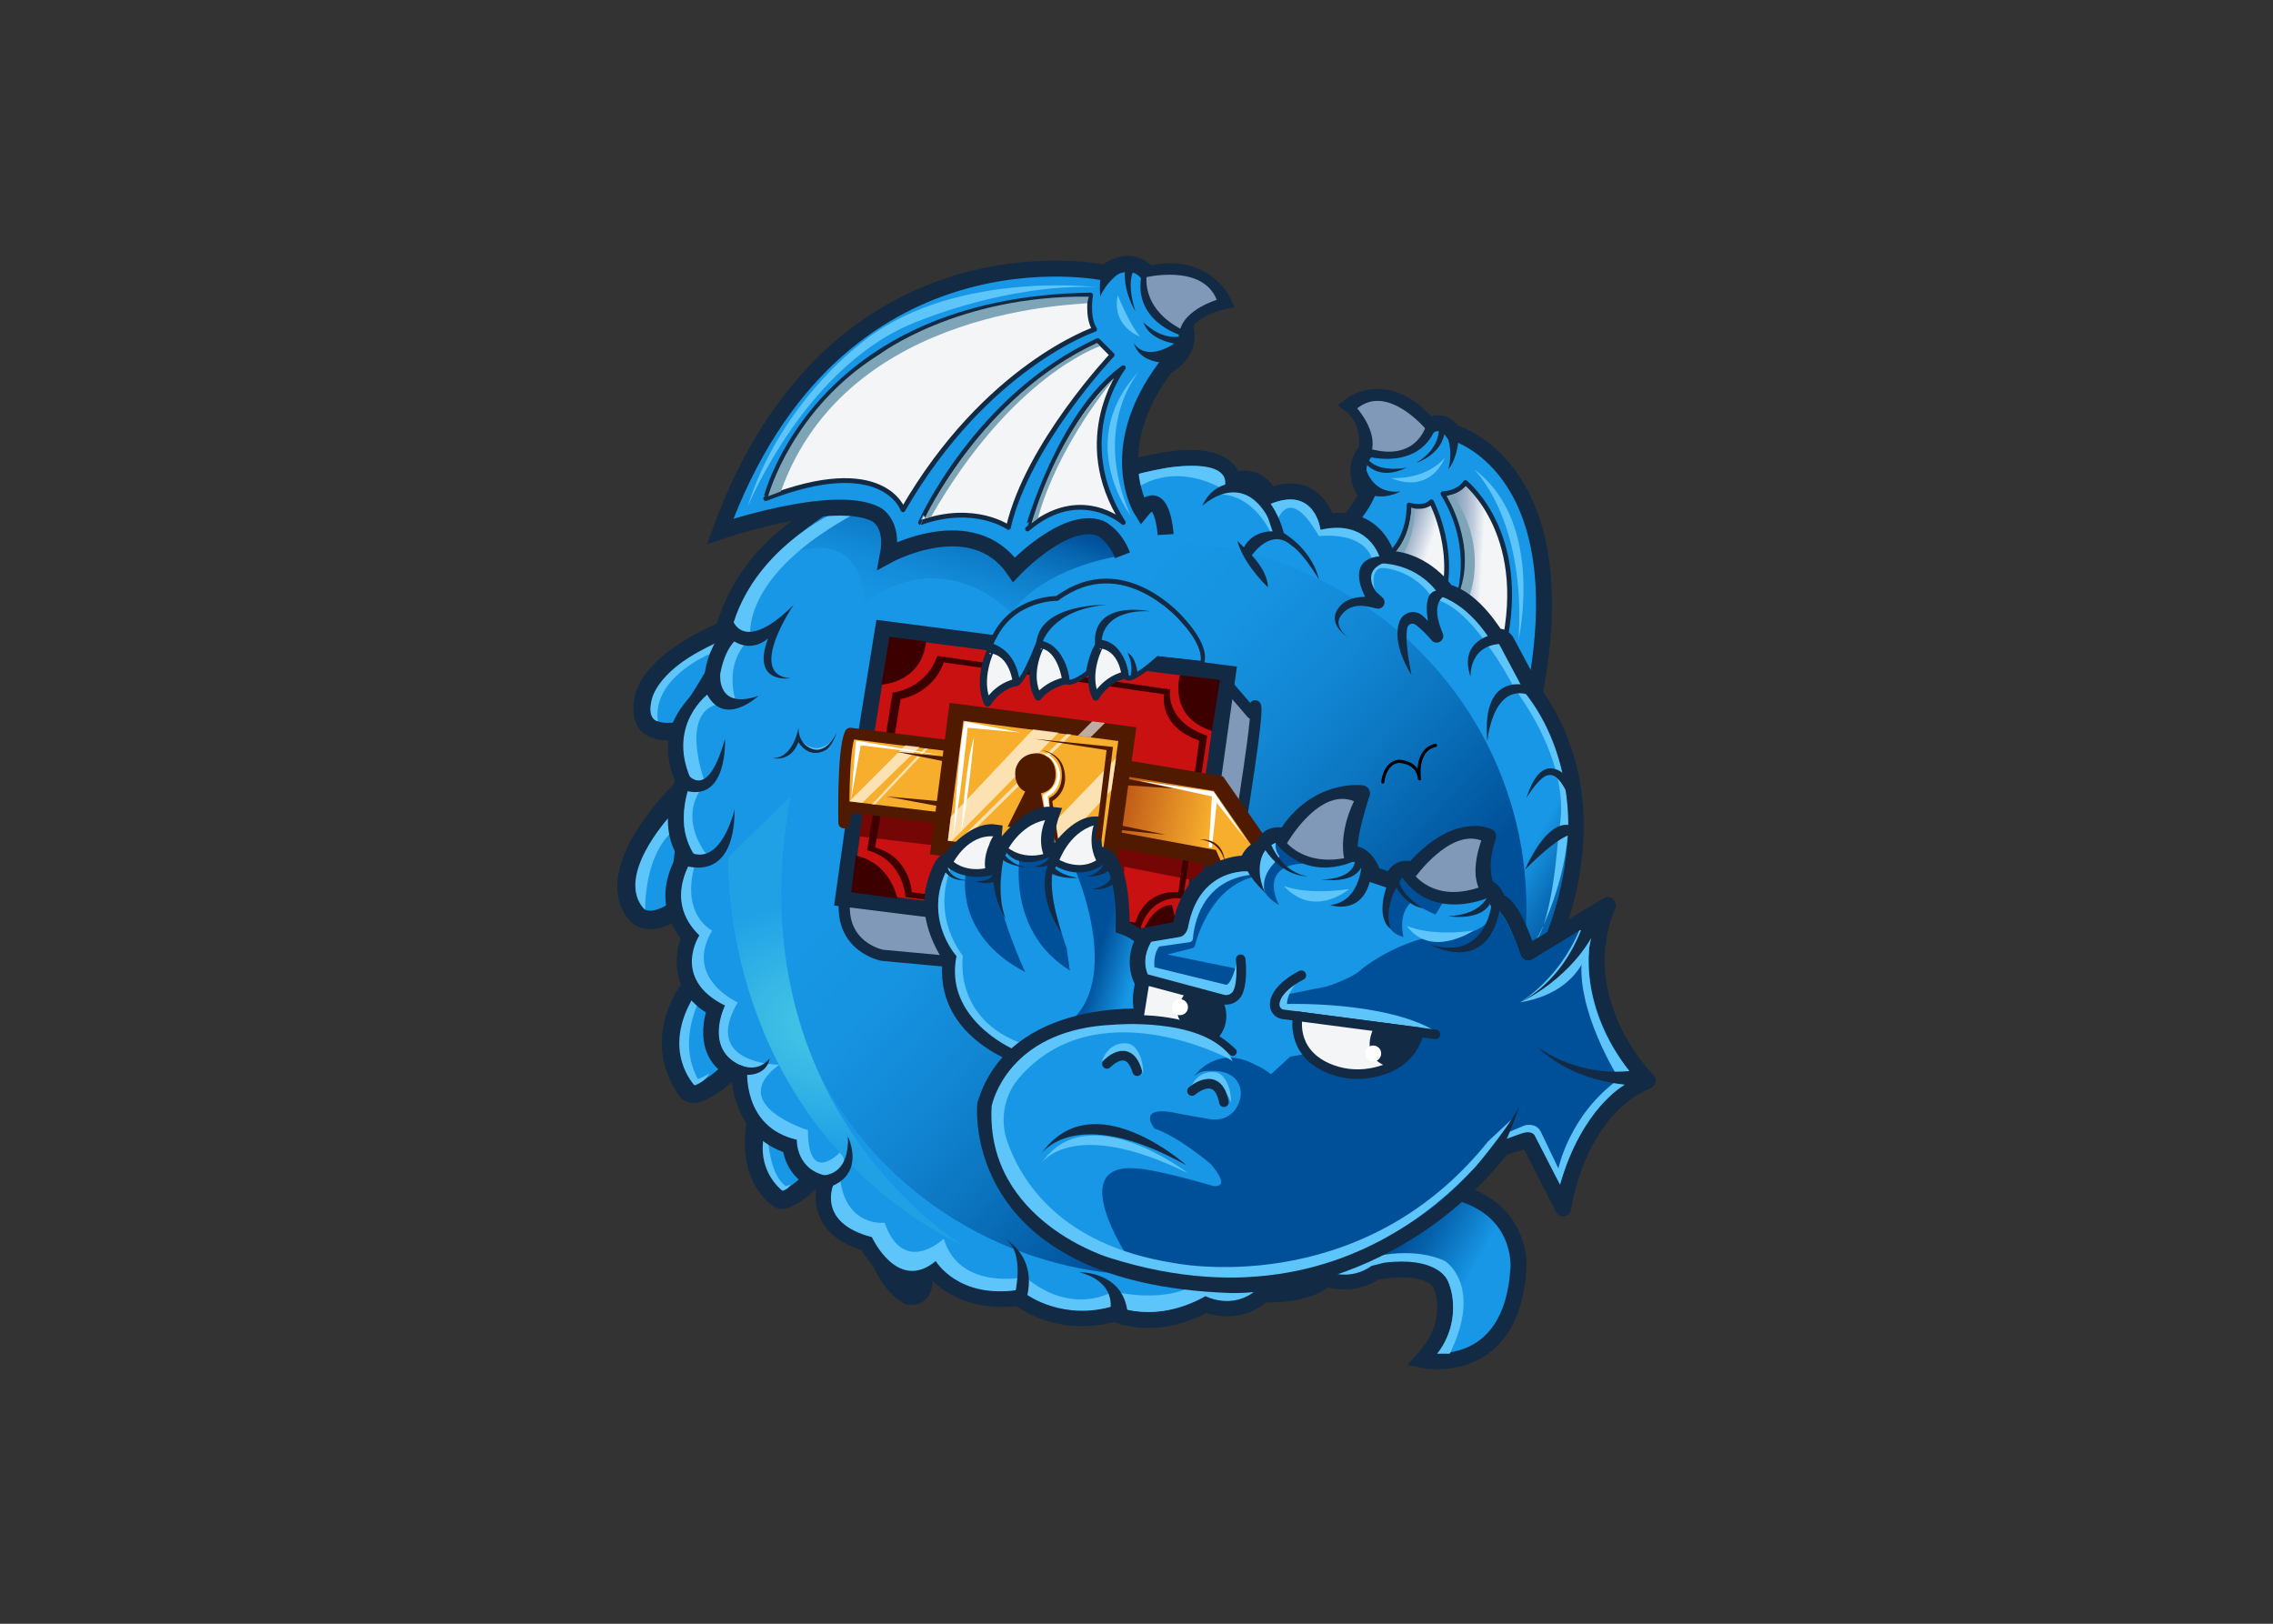 <svg clip-rule="evenodd" fill-rule="evenodd" stroke-miterlimit="10" viewBox="0 0 560 400" xmlns="http://www.w3.org/2000/svg" xmlns:xlink="http://www.w3.org/1999/xlink"><rect x="0" y="0" width="560" height="400" fill="#333333" stroke="none"/><linearGradient id="a"><stop offset="0" stop-color="#f3f5f7"/><stop offset=".33" stop-color="#f3f5f7"/><stop offset=".78" stop-color="#8099b9"/><stop offset="1" stop-color="#8099b9"/></linearGradient><linearGradient id="b" gradientTransform="matrix(-75.82 -25.25 25.25 -75.82 985.22 359.88)" gradientUnits="userSpaceOnUse" x1="0" x2="1" xlink:href="#a" y1="0" y2="0"/><linearGradient id="c" gradientTransform="matrix(-87.259 -4.446 4.446 -87.259 1052.86 374.178)" gradientUnits="userSpaceOnUse" x1="0" x2="1" y1="0" y2="0"><stop offset="0" stop-color="#f3f5f7"/><stop offset=".33" stop-color="#f3f5f7"/><stop offset=".37" stop-color="#e4e9ef"/><stop offset=".48" stop-color="#c0ccdc"/><stop offset=".59" stop-color="#a4b6cc"/><stop offset=".7" stop-color="#90a6c2"/><stop offset=".81" stop-color="#849cbb"/><stop offset=".91" stop-color="#8099b9"/><stop offset="1" stop-color="#8099b9"/></linearGradient><linearGradient id="d" gradientTransform="matrix(183.44 103.35 -103.35 183.44 919.35 939.45)" gradientUnits="userSpaceOnUse" x1="0" x2="1" y1="0" y2="0"><stop offset="0" stop-color="#1797e5"/><stop offset=".12" stop-color="#1797e5"/><stop offset=".14" stop-color="#1693e1"/><stop offset=".33" stop-color="#0a6fba"/><stop offset=".48" stop-color="#0358a2"/><stop offset=".57" stop-color="#005099"/><stop offset=".71" stop-color="#0663ad"/><stop offset=".99" stop-color="#1694e2"/><stop offset="1" stop-color="#1797e5"/></linearGradient><linearGradient id="e" gradientTransform="matrix(648.18 602.59 -602.59 648.18 345.88 504.31)" gradientUnits="userSpaceOnUse" x1="0" x2="1" y1="0" y2="0"><stop offset="0" stop-color="#1797e5"/><stop offset=".13" stop-color="#1797e5"/><stop offset=".26" stop-color="#1693e1"/><stop offset=".4" stop-color="#1287d4"/><stop offset=".54" stop-color="#0b73be"/><stop offset=".69" stop-color="#0257a0"/><stop offset=".72" stop-color="#005099"/><stop offset="1" stop-color="#005099"/></linearGradient><linearGradient id="f" gradientTransform="matrix(-102576 -156844 156844 -102576 321950 345444)" gradientUnits="userSpaceOnUse" x1="0" x2="1" xlink:href="#a" y1="0" y2="0"/><linearGradient id="g"><stop offset="0" stop-color="#f7ae2d"/><stop offset=".17" stop-color="#f7ae2d"/><stop offset=".86" stop-color="#b04211"/><stop offset="1" stop-color="#b04211"/></linearGradient><linearGradient id="h" gradientTransform="matrix(-192.14 -41.95 41.95 -192.14 731.91 690.99)" gradientUnits="userSpaceOnUse" x1="0" x2="1" xlink:href="#g" y1="0" y2="0"/><linearGradient id="i" gradientTransform="matrix(20619.2 1326.93 -1326.93 20619.2 38877 66021.2)" gradientUnits="userSpaceOnUse" x1="0" x2="1" xlink:href="#g" y1="0" y2="0"/><linearGradient id="j" gradientTransform="matrix(116.91 -367.19 367.19 116.91 316.85 566.95)" gradientUnits="userSpaceOnUse" x1="0" x2="1" y1="0" y2="0"><stop offset="0" stop-color="#1797e5"/><stop offset=".26" stop-color="#1797e5"/><stop offset=".4" stop-color="#1694e2"/><stop offset=".51" stop-color="#138bd8"/><stop offset=".61" stop-color="#0e7cc8"/><stop offset=".7" stop-color="#0767b1"/><stop offset=".77" stop-color="#005099"/><stop offset="1" stop-color="#005099"/></linearGradient><linearGradient id="k"><stop offset="0" stop-color="#1797e5"/><stop offset=".26" stop-color="#1797e5"/><stop offset=".77" stop-color="#005099"/><stop offset="1" stop-color="#005099"/></linearGradient><linearGradient id="l" gradientTransform="matrix(-88.74 -26.67 26.67 -88.74 639.03 844.9)" gradientUnits="userSpaceOnUse" x1="0" x2="1" xlink:href="#k" y1="0" y2="0"/><linearGradient id="m" gradientTransform="matrix(-15170.7 4014.75 -4014.75 -15170.7 95757.7 113273)" gradientUnits="userSpaceOnUse" x1="0" x2="1" xlink:href="#k" y1="0" y2="0"/><radialGradient id="n" cx="0" cy="0" gradientTransform="matrix(247299 20329.7 -28472 170636 588686 417967)" gradientUnits="userSpaceOnUse" r="1" xlink:href="#k"/><linearGradient id="o" gradientTransform="matrix(134340 8928.47 -8928.47 134340 71769.2 37723.5)" gradientUnits="userSpaceOnUse" x1="0" x2="1" xlink:href="#a" y1="0" y2="0"/><linearGradient id="p" gradientUnits="userSpaceOnUse" x1="81875.4" x2="133365.8" xlink:href="#a" y1="46766.2" y2="46766.2"/><linearGradient id="q" gradientUnits="userSpaceOnUse" x1="55624.1" x2="68497.3" xlink:href="#a" y1="43667.1" y2="43667.1"/><linearGradient id="r" gradientTransform="matrix(-4576.62 -5399.48 5399.48 -4576.62 60709.8 6036.03)" gradientUnits="userSpaceOnUse" x1="0" x2="1" xlink:href="#a" y1="0" y2="0"/><linearGradient id="s" gradientTransform="matrix(-6034.73 2397.94 -2397.94 -6034.73 78057.3 11186.5)" gradientUnits="userSpaceOnUse" x1="0" x2="1" xlink:href="#a" y1="0" y2="0"/><linearGradient id="t" gradientTransform="matrix(-6300.05 -3466.49 3466.49 -6300.05 82696.2 49736.7)" gradientUnits="userSpaceOnUse" x1="0" x2="1" xlink:href="#a" y1="0" y2="0"/><linearGradient id="u" gradientTransform="matrix(-6549.11 -1929.49 1929.49 -6549.11 71028.9 52769.1)" gradientUnits="userSpaceOnUse" x1="0" x2="1" xlink:href="#a" y1="0" y2="0"/><linearGradient id="v" gradientTransform="matrix(2485.75 -207.533 207.533 2485.75 24169 36550.2)" gradientUnits="userSpaceOnUse" x1="0" x2="1" xlink:href="#a" y1="0" y2="0"/><linearGradient id="w" gradientTransform="matrix(2529.26 106.511 -106.511 2529.26 21689 34268.4)" gradientUnits="userSpaceOnUse" x1="0" x2="1" xlink:href="#a" y1="0" y2="0"/><linearGradient id="x" gradientTransform="matrix(1413.25 2948.2 -2948.2 1413.25 17179.2 30371.7)" gradientUnits="userSpaceOnUse" x1="0" x2="1" xlink:href="#a" y1="0" y2="0"/><linearGradient id="y" gradientTransform="matrix(1481.79 3051.45 -3051.45 1481.79 19425.3 29441)" gradientUnits="userSpaceOnUse" x1="0" x2="1" xlink:href="#a" y1="0" y2="0"/><linearGradient id="z" gradientTransform="matrix(1359.6 2748.09 -2748.09 1359.6 22620.9 29434.7)" gradientUnits="userSpaceOnUse" x1="0" x2="1" xlink:href="#a" y1="0" y2="0"/><linearGradient id="A" gradientTransform="matrix(2603.71 94.184 -94.184 2603.71 19091.7 30727.2)" gradientUnits="userSpaceOnUse" x1="0" x2="1" xlink:href="#a" y1="0" y2="0"/><radialGradient id="B" cx="0" cy="0" gradientTransform="matrix(376.41 0 0 237.138 271.28 908.637)" gradientUnits="userSpaceOnUse" r="1"><stop offset="0" stop-color="#3fc0e5"/><stop offset=".17" stop-color="#3fc0e5"/><stop offset=".62" stop-color="#20a1e6"/><stop offset="1" stop-color="#20a1e6"/></radialGradient><linearGradient id="C" gradientTransform="matrix(-2822.67 -2019.82 2019.82 -2822.67 43496.4 55894.9)" gradientUnits="userSpaceOnUse" x1="0" x2="1" xlink:href="#k" y1="0" y2="0"/><linearGradient id="D" gradientTransform="matrix(-4597.65 -2456.25 2456.25 -4597.65 66714.5 56890.5)" gradientUnits="userSpaceOnUse" x1="0" x2="1" xlink:href="#k" y1="0" y2="0"/><linearGradient id="E" gradientTransform="matrix(-11309.2 -8002.89 8002.89 -11309.2 38751.9 99217.8)" gradientUnits="userSpaceOnUse" x1="0" x2="1" xlink:href="#k" y1="0" y2="0"/><linearGradient id="F" gradientTransform="matrix(-10590.7 -8681.15 8681.15 -10590.7 36408.4 108763)" gradientUnits="userSpaceOnUse" x1="0" x2="1" xlink:href="#k" y1="0" y2="0"/><linearGradient id="G" gradientTransform="matrix(4106.42 3629.86 -3629.86 4106.42 32562.8 28971.6)" gradientUnits="userSpaceOnUse" x1="0" x2="1" xlink:href="#k" y1="0" y2="0"/><g transform="matrix(.208 0 0 .208 152.074 63.036)"><path d="m857.56 324.37s20.8-20.8 30.26-41.6c0 0-22.7-26.48 0-52.95 0 0 5.67-34-18.92-52.95 0 0 43.5-34 92.67 24.58 0 0 15.12-11.34 28.36 7.57 0 0 145.61 37.82 98.34 300.68z" fill="#1797e5" fill-rule="nonzero" stroke="#122a44" stroke-width="18.91"/><path d="m937.93 295.06s17 5.67 26.47-3.78c0 0 33.41 63.66 9.14 126.38l-75.32-50.74s39.71-18.92 39.71-71.86z" style="fill-rule:nonzero;stroke:#122a44;stroke-width:5.67;stroke-linejoin:round;stroke-miterlimit:4;fill:url(#b)"/><path d="m978.09 281.63s17 .08 26.54-13.11c0 0 81 64.07 41.52 208.54l-55.51-55.43s32.47-66.03-12.55-140z" style="fill-rule:nonzero;stroke:#122a44;stroke-width:5.67;stroke-linejoin:round;stroke-miterlimit:4;fill:url(#c)"/><path d="m131 441.39s-116.85 43.72-99.83 106.13c0 0 3.6 20.54 40.57 15 0 0 81.46-115.69 59.26-121.13z" fill="#1797e5" fill-rule="nonzero" stroke="#122a44" stroke-width="20.8"/><path d="m87.38 865.24s-49.2 58.53-5.87 122.36c2.726 4.051 7.854 5.804 12.49 4.27 14.29-4.78 45.36-21 73.33-75.6zm77.47 157.64c-4 20.38-8.57 66.6 25.57 93.25 2.173 1.71 5.078 2.18 7.68 1.25 9.4-3.35 32.53-15.15 52.56-53.75.606-1.16.922-2.45.922-3.76 0-3.05-1.73-5.86-4.462-7.24l-70.72-35.36c-1.125-.56-2.366-.86-3.624-.86-3.828 0-7.158 2.72-7.926 6.47z" fill="#1797e5" fill-rule="nonzero" stroke="#122a44" stroke-width="21.87"/><path d="m940.76 297.9s-1.41 47.51-30 60.63l15.45 1.62s18.36-22.54 18.36-60.36zm41.61-13.24s35.93 56.73 15.13 113.46l11.34 5.68s24.59-56.73-18.91-121z" fill="#7da4b7" fill-rule="nonzero"/><path d="m73.25 634.89s-94.09 92.12-51 144.39c0 0 12.25 18.07 45.56-3.16-.04 0 29.24-145.62 5.44-141.23z" fill="#1797e5" fill-rule="nonzero" stroke="#122a44" stroke-width="21.87"/><path d="m296.51 1179.3s13.32 47.7 46.28 62.7c0 0 53.49 11.42 20.43-84.2z" fill="#122a44" fill-rule="nonzero"/><path d="m108.7 471.87s-68.08 28.37-60.52 79.43c0 0-13.23-1.89-7.56-24.58 0 0 3.78-32.15 64.3-62.41l15.13-7.56-9.46 15.12zm-47.28 192.89s-66.18 71.86-28.36 109.68c0 0-1.89-71.86 39.71-98.33zm35.93 217.47s-26.47 47.28-1.89 92.67c0 0 11.35-3.79 13.24-7.57 0 0-1.89 9.46-17 15.13 0 0-39.71-39.71-1.89-104zm81.32 164.53s1.89 41.6 20.8 54.84c0 0 1.89 0 5.67-1.89 0 0-1.89 5.67-9.45 7.56 0 0-28.37-20.8-22.7-60.51z" fill="#5dc5f9" fill-rule="nonzero"/><path d="m1097.72 833.07s92.66-172.09-13.23-317.7l-30.26-56.73s-3.78-9.46-13.24-7.57c0 0-26.47-45.38-58.62-52.95 0 0-24.59-37.82-70-39.71 0 0-11.35-53-71.86-43.49 0 0-13.24-52.95-68.08-30.26 0 0-9.45-28.37-43.49-18.91 0 0-1.89-51.06-132.38-11.35 0 0-391.45-54.84-469 181.54 0 0-3.53 8.84 6.47 11.14.284.057.491.308.491.598 0 .148-.054.291-.151.402-13.052 15.094-20.766 34.08-21.94 54s-66.19 45.39-34 119.14c0 0-22.69 53 3.78 88.88 0 0-37.82 49.17 3.79 96.44 0 0-26.48 54.84 30.25 85.1 0 0-22.69 56.73 28.37 75.64 0 0-1.89 68.08 60.51 87 0 0 1.89 37.82 41.61 43.5 0 0-18.91 53 49.16 71.86 0 0 32.15 64.29 79.43 32.14 0 0 30.25 41.61 100.22 32.15 0 0 43.5 37.82 113.47 18.91 0 0 47.27 22.7 107.79-11.34 0 0 35.93 17 68.08-11.35 0 0 54.84 1.89 73.75-18.91 0 0 32.15 11.35 58.62-7.57 0 0 60.51-13.23 77.53 13.24 0 0 22.7 43.5-20.8 90.77 0 0 105.9 22.7 113.47-109.68 0 0 5.67-71.86-79.43-90.77z" fill="url(#d)" fill-rule="nonzero" stroke="#122a44" stroke-width="18.91"/><ellipse cx="634.41" cy="772.55" fill="url(#e)" rx="442.51" ry="434.94"/><path d="m721.56 506.86 30.1 35s22.69-79.42-30.26 232.6l-30.26 88.88-377.26-35s-51.06-9.46-44.47-66.9z" style="fill-rule:nonzero;stroke:#122a44;stroke-width:13.24;stroke-linejoin:round;stroke-miterlimit:4;fill:url(#f)"/><path d="m295.91 558.86 18.91-117.24 408.47 52.95-17.02 121.03-30.25 196.67-408.47-51.06z" fill="#c91111" fill-rule="nonzero" stroke="#122a44" stroke-width="18.91"/><path d="m292.13 651.53-5.67 35.93 124.81 15.12 189.1 41.61v-20.8l92.08 18.09 4.37-38.9z" fill="#750606" fill-rule="nonzero"/><path d="m655 513.44-275.88-39.67c-13.89 39.67-52.95 43.49-52.95 43.49l-30.17 186.64c43.64 11.9 45.35 55.42 45.35 55.42l278 37.82c13.89-43.65 51-35.93 51-35.93l28.37-192.89c-51.59-17.86-43.72-54.88-43.72-54.88zm9.64 240.2s-37.82-5.67-51.06 35.93l-264.72-35.93s-1.86-41.64-43.49-52.95l24.63-141.83 5.68-34s37.82-5.67 51.05-43.49l261 37.82s-7.64 37.81 41.52 54.81z" fill="#3d0000" fill-rule="nonzero"/><path d="m587.14 604.25 124.81 20.8 64.29 92.66-56.73 32.15-17.02-37.82-122.92-22.69z" fill="url(#h)" fill-rule="nonzero" stroke="#4f1a00" stroke-width="18.91"/><path d="m276.06 565.48 136.15 17-13.21 85.12-126.7-15.13-3.79 18.91s-1.91-86.99 7.55-105.9z" style="fill-rule:nonzero;stroke:#4f1a00;stroke-width:13.24;stroke-linejoin:round;stroke-miterlimit:4;fill:url(#i)"/><path d="m401.81 539.95-20.8 160.74 200.45 28.37 22.7-162.63z" fill="#f7ae2d" fill-rule="nonzero" stroke="#4f1a00" stroke-width="18.91"/><path d="m590.92 594.79-5.67 37.83-66.19 71.86-7.57-27.43zm-98.34-34.04-97.62 103.54-3.39 28.37 4.57.47 126.7-128.59zm39.72 5.68-130.49 128.59 15.13-9.45 121.03-119.14z" fill="#fff" fill-opacity=".63" fill-rule="nonzero"/><path d="m483.13 634.51-20.8 41.6 48 4.66-8.33-44.37s15.13-1.89 17-18.91c0 0 3.78-24.59-20.8-28.37 0 0-20.8-1.89-26.48 18.91.06-.03-3.72 18.91 11.41 26.48z" fill="#4f1a00" fill-rule="nonzero"/><path d="m502 585.34s24.58 3.78 24.58 28.36c0 0 1.89 20.81-15.13 28.37l3.83 52.93h7.56l-7.56-49.17s21.13-11.38 13.66-38.66c-1.497-5.625-4.702-10.65-9.17-14.38-5.063-4.174-11.244-6.765-17.77-7.45z" fill="#4f1a00" fill-rule="nonzero"/><path d="m498.26 587.23s22.74 3.77 22.74 28.37c0 0 0 15.12-17 22.69l7.56 58.62h7.57l-9.46-56.73s12.33-4.83 14.55-20.87c.193-1.333.29-2.679.29-4.026 0-14.175-10.723-26.245-24.8-27.914z" fill="#fff" fill-rule="nonzero"/><path d="m657.11 768.77s-22.49-2.57-36.78 36.54l44.34-4.39zm9.45-272.31s-15.13 49.17 37.82 66.19l9.46-60.52zm-344.17-45.39-9.46 56.74s47.28-1.9 52.95-51.06zm-39.71 259.08-5.68 43.49 54.84 7.57s-7.56-41.61-49.16-51.06z" fill="#3d0000" fill-rule="nonzero"/><path d="m615.5 275.2s39.71-32.14 100.23 0l-3.73 7.57s37.82-5.67 64.29 49.17c0 0 11.35-75.65 54.84 0 0 0 56.74-7.57 64.3 32.14 0 0-9.46 18.92 1.89 32.15 0 0-7.56-28.36 11.35-26.47 0 0 32.14 1.89 54.84 32.15l7.56 5.67s24.59 3.78 56.73 49.17c10.22 13.348 19.44 27.429 27.59 42.13 4.6 8.412 9.63 16.583 15.07 24.48 18.48 26.84 59.11 95.31 44.33 160.31 0 0-5.67 102.12-28.36 130.49 0 0 34-58.63 39.71-130.49 0 0 7.56-92.66-51.06-166.41l-32.15-60.51-11.34-5.68s-24.59-39.71-60.59-49.16v-3.79s-20.8-32.14-66.19-34l-1.89-7.56s-13.23-45.39-70-32.15c0 0-5.67-52.95-60.51-30.25 0 0-34-18.92-54.84-15.13 0 0 22.69-39.72-64.3-28.37 0 0-34.87 6-44.85 10.55z" fill="#5dc5f9" fill-rule="nonzero"/><path d="m174.89 368.4s136.11-159.4 298.78-98.87c123.42 45.92 115.36 87 115.36 87s-83.74 13.12-122.61 66.19c0 0-75.81-82.79-173-12.74 0 .02-1.88-110.74-118.53-41.58z" fill="url(#j)" fill-rule="nonzero"/><path d="m734.64 1220.73s-12.45 16-46.88-4.31c0 0-30.65 25.12-100.62 10 0 0-47.28 30.25-104-17 0 0-77.54 17-96.45-45.39 0 0-47.27 45.39-70-18.91 0 0-47.28 5.68-53-54.84 0 0 11.34-18.91 0-28.36 0 0-37.83 39.71-37.83-26.48 0 0-98.33-30.26-34-77.53 0 0-92.67 0-49.17-73.75 0 0-64.3-28.37-30.26-85.1 0 0-39.71-18.91-18.91-83.21l13.24-5.67s-35.93-41.6-5.68-81.32l1.9-7.56s-30.26-83.21 18.91-90.77l18.91-1.89s-17-45.39 17-75.65c0 0-15.13-73.75 126.7-149.39h-26.41s-98.33 43.5-122.92 139.94l7.57 9.45s-16 9.62-21.52 46.54c-.94 6.27-4 12.25-9.24 15.85-16.52 11.34-50.51 48.62-24.08 105.89 0 0-22.7 49.17 3.78 88.88 0 0-39.71 51.06 5.67 94.55 0 0-34 51.06 30.26 83.21 0 0-28.37 56.73 26.47 73.75 0 0-7.56 70 58.63 85.1 0 0-1.89 37.82 39.71 43.49l3.78 9.46s-20.8 45.38 45.39 62.4c0 0 30.25 66.19 75.64 28.37 0 0 26.47 45.38 98.33 34l9.46 5.67s43.49 32.15 104 13.24c0 0 47.27 22.69 107.79-11.35 0 0 32.15 17 60.51-7.56z" fill="#5dc5f9" fill-rule="nonzero"/><path d="m486.91 952.2s-105.9-28.36-92.66-121c0 0-32.15-43.5-18.91-87 0 0 7.56-30.26 17-28.37 0 0 28.36-37.82 54.84-34 0 0-1.89 18.91 5.67 22.7 0 0 32.15-47.28 62.41-43.5 0 0-13.24 35.93 0 52.95 0 0 24.58-41.6 51.06-41.6 0 0-3.79 24.58 1.89 35.93 0 0 30.25-9.46 30.25 87 0 0 22.7 7.56 34 28.36l-3.78 105.9z" fill="#1797e5" fill-rule="nonzero" stroke="#122a44" stroke-width="17.02"/><path d="m542.07 726.35s64 144.54-19.23 189.92l88.88-13.27 3.78-88.88s-11.5-10.09-25.61-12.61c0 0 4.81-59.25-14.1-81.95z" fill="url(#l)" fill-rule="nonzero"/><path d="m396.14 723.39s-26.48 51.05 13.24 105.9c0 0-13.24 81.31 83.2 107.79l-24.58 1.92s-81.32-36-66.19-109.71c0 0-43.49-47.28-7.56-109.69zm457.86 472.49 45.16-11.08s45.39-11.34 81.32 5.68c0 0 45.38 28.36 5.67 109.68h-15.15s20.8-22.69 18.91-58.62c0 0 0-17-7.56-30.26 0 0-13.24-26.48-73.75-18.91l-15.13 3.78c-14.183 10.34-32.538 13.16-49.17 7.56z" fill="#5dc5f9" fill-rule="nonzero"/><path d="m746 719.6s-66.19-3.78-79.43 77.54l-39.71 7.56s-20.8 26.48-3.78 56.73c0 0-7.57 24.59 1.89 39.72 0 0-155.07-11.35-189.11 104 0 0-20.8 202.35 289.33 213.69 0 0 185.33 9.46 323.38-162.63l30.25-9.45 41.61 81.31s15.12-115.35 100.22-151.28c0 0-94.55-92.66-47.27-208l-94.56 56.73s-18.92-60.52-35.94-60.52c0 0-1.89-13.24-13.24-17 0 0-11.34-22.69 1.9-60.51 0 0-37.83-18.91-88.88 39.71 0 0-18.91-7.57-24.59 13.24l-22.69-7.57s-7.56-26.47-26.48-24.58c0 0-7.56-7.57 13.24-71.86 0 0-54.84-7.57-90.77 51.06 0 0-20.8-7.57-26.47 13.23 0-.03-13.24 1.86-18.9 18.88z" style="fill:#1797e5;fill-rule:nonzero;stroke:#122a44;stroke-width:18.91;stroke-linejoin:round;stroke-miterlimit:4"/><path d="m734.64 844.41-83.21-17 28.68-7.15c2.04-.236 3.736-1.705 4.26-3.69 3.75-14.43 21.78-71.91 73-81.82l-5.67-5.67s-56.73-1.89-75.64 77.53l-43.5 9.46v32.13l90.77 22.69z" fill="url(#m)" fill-rule="nonzero"/><path d="m604.16 1184.8s-73.76-111.57 11.34-104c0 0 18.91 0 90.77 20.8 0 0 22.7 3.78-3.78-26.48 0 0-37.82-32.15-66.19-41.6 0 0-24.58-30.26 32.15-17l32.15 5.67s30.26 7.57 37.82-26.47c0 0 5.67-34-41.6-30.26 0 0-5.68 0-13.24 5.67 0 0 26.48-37.82 71.86-13.23 6.776 2.929 13.135 6.742 18.91 11.34l22.65-20.82 20.81-3.78-17-54.84s-20.81 5.67-7.57-15.13l47.28-9.45s30.26-9.46 41.6-20.81c0 0 53-43.49 117.25-41.6 0 0 37.82-1.89 39.71-34 0 0 15.13 13.24 30.26 56.73 0 0 1.89 9.46 11.34 9.46l59.32-36.13 11.67 18.07s-21.77 61.51 38.74 152.28c0 0-54.84 60.52-75.64 122.92l-27.31-61.43-50.22 17.94s-115.39 211.8-433.08 136.15z" fill="url(#n)" fill-rule="nonzero"/><path d="m649.54 330.05s-3.78-58.63-28.36-28.37c0 0-45.39-71.86 28.36-170.2 0 0 34-17 22.69-49.16 0 0 5.68-18.91 45.39-28.37 0 0-22.69-49.17-88.88-32.15 0 0-17-26.47-51.06-1.89 0 0-319.59-68.08-455.74 306.35 0 0 132.37-45.38 183.43-20.8 0 0 22.69 9.46 15.13 49.17 0 0 100.22-54.84 149.39 17 0 0 60.51-64.3 102.12-49.17 0 0 17 7.57 26.47 32.15" fill="#1797e5" fill-rule="nonzero" stroke="#122a44" stroke-width="18.91"/><path d="m670.34 432.16s-70-85.09-149.39-26.47c0 0-52-.95-74.7 46.33 0 0-3.78 5.67-3.78 9.45 0 0 30.26 7.57 30.26 45.39 0 0 7.56 0 26.47-49.17 0 0 30.26 5.68 34 47.28 0 0 7.57 1.89 24.59-11.35 0 0 5.67-32.15 15.12-35.93 0 0 24.59 0 30.26 41.61 0 0 3.78 7.56 37.82-22.7l51.06 5.68s9.5-15.13-21.71-50.12z" fill="#1797e5" fill-rule="nonzero" stroke="#122a44" stroke-width="5.67"/><path d="m734.64 833.07s-5.64 28.36-13.24 30.25l-85.1-20.8s-1.89-15.13 5.68-24.58l35.91-5.13c2.158-.294 3.832-2.069 4-4.24 1.13-14.78 9.4-69.2 69.79-75.73l-4-3.78s-58.39-5.67-71.62 66.19c0 0-1.89 9.45-9.46 11.34l-34 5.68s-13.24 18.91-3.78 39.71l92.66 24.58s16.94 3.78 13.16-43.49zm75.64 20.8s-17 17-17 32.15c0 0 115.36-3.79 175.87 32.14l-185.34-24.58s-13.24-13.24 26.47-39.71zm-132.37 134.26s6.6-23.13 29.09-21.51c3.762.268 7.285 1.956 9.85 4.72 4.42 4.75 10.24 14.34 10.24 31.92-.01 0-11.36-39.71-49.18-15.13zm-104.01-34.03s6.61-23.1 29.1-21.52c3.762.266 7.286 1.954 9.85 4.72 4.42 4.75 10.24 14.34 10.24 31.92-.02 0-11.37-39.71-49.19-15.12z" fill="#5dc5f9" fill-rule="nonzero"/><path d="m680.74 989.08s30.26-26.48 37.83 13.24m-138.57-45.32s25.23-27 35.81 8.62m194.47-113.62s-32.42 15.51-31.54 35.57c.259 5.46 4.439 9.991 9.86 10.69l180.53 23.74" fill="none" stroke="#122a44" stroke-linecap="round" stroke-width="11.35"/><path d="m806.18 900.55s-9.54 40.94 34.58 60.86c15.987 7.142 33.736 9.394 51 6.47 21.17-3.52 49.52-14.67 57.86-48.49z" style="fill:#f3f5f7;fill-rule:nonzero;stroke:#122a44;stroke-width:11.35;stroke-linejoin:round;stroke-miterlimit:4"/><path d="m738.42 833.07s3 24.66-3.23 39.07c-3.112 6.867-10.852 10.47-18.11 8.43l-95.42-25.57" style="fill:none;stroke:#122a44;stroke-width:11.35;stroke-linecap:round;stroke-linejoin:round;stroke-miterlimit:4"/><path d="m710.06 880.34s15.12 22.7-3.79 43.5c0 0-37.82-18.91-88.88-18.91l7.61-47.28z" style="fill:#f3f5f7;fill-rule:nonzero;stroke:#122a44;stroke-width:11.35;stroke-linecap:round;stroke-linejoin:round;stroke-miterlimit:4"/><path d="m729 942.75s-20.3-20.75-46.1-27.42" style="fill:none;stroke:#122a44;stroke-width:9.46;stroke-linecap:round;stroke-linejoin:round;stroke-miterlimit:4"/><path d="m1081.46 509.7s-58.46-21.7-50.87 65.24c0 0 6.62-80.37 60.41-50.2z" fill="#122a44" fill-rule="nonzero"/><path d="m560.66 46.39s-4.73 25.53 4.73 40.61c0 0-128.59 43.5-226.93 213.69 0 0-22.69-68.07-162.63-13.23 0 .04 56.73-236.35 384.83-241.07z" style="fill-rule:nonzero;stroke:#122a44;stroke-width:5.67;stroke-linejoin:round;stroke-miterlimit:4;fill:url(#o)"/><path d="m569.17 100.28 17 17s-100.17 105.92-122.9 204.26c0 0-39.71-28.37-104-5.68-.01 0 66.18-149.39 209.9-215.58z" style="fill-rule:nonzero;stroke:#122a44;stroke-width:5.67;stroke-linejoin:round;stroke-miterlimit:4;fill:url(#p)"/><path d="m599.43 132.43s-64.3 83.21 0 183.43c0 0-51.06-45.38-113.46 7.57.03 0 37.82-136.16 113.46-191z" style="fill-rule:nonzero;stroke:#122a44;stroke-width:5.67;stroke-linejoin:round;stroke-miterlimit:4;fill:url(#q)"/><path d="m897 912.48s-21.43 36.62 17.79 48.57c0 0 29.06-18.43 32.25-42zm-222.62-41.65s-21.06 26.53-4 37.88l35.93 9.45s15.65-25.7-5.41-40.27z" fill="#122a44" fill-rule="nonzero"/><circle cx="895.38" cy="944.64" fill="#fff" r="9.46"/><circle cx="666.56" cy="889.8" fill="#fff" r="9.46"/><path d="m906.73 623.16s1.89-22.69 18.91-24.58c0 0 22.69 0 24.58 20.8 0 0-5.67-34 18.91-39.71" style="fill:none;stroke:#000;stroke-width:3.78;stroke-linecap:round;stroke-linejoin:round;stroke-miterlimit:4"/><g fill-rule="nonzero"><path d="m1135.24 677.53s-26.17-24.11-60.21 49.64c0 0 44.48-46.31 60.06-42.07zm-4.54-54.09s-33-47.56-53.78 18.63c0 0 10.23-17.9 21.23-25.32 4.26-2.877 9.95-2.595 13.91.69 6.34 5.34 15.89 18.26 23.07 49.37zm-91.7-175.55s-43.41 7-28.29 50.46c0 0-2.84-41.74 44-38.84zm-51.66-48.28s-28.83 2.41-9.55 47.46c1.476 3.458.267 7.514-2.86 9.6-3.215 2.147-7.562 1.613-10.16-1.25-4.12-4.54-12-13.68-19.44-18.78-1.03-.715-2.254-1.099-3.509-1.099-2.82 0-5.296 1.94-5.971 4.679-1.7 7.24-1.77 22.82 4.91 56.24 0 0-24.8-37.21-14-63.9 3.89-9.64 15.62-13.81 24.44-8.3 3.266 2.137 6.149 4.808 8.53 7.9s-12.8-49.98 27.61-32.55zm-63.34-39.89s-45 3.28-26.77 35.78c.643 1.122 1.46 2.134 2.42 3l7.44 6.8c2.048 2.501 2.305 6.04.64 8.81-1.644 2.751-4.851 4.191-8 3.59-9.5-1.84-30.81-10.11-43.53 9.94-1.939 2.981-2.438 6.681-1.36 10.07 1.802 5.503 5.439 10.224 10.3 13.37s-30.25-15.13-7.56-37.82c0 0 7.56-9.45 28.36-9.45 0 0-28.13-49.45 25.65-48.37zm-231-63.72s43.38-41.58 75.36 9.58c1.363 2.196 2.461 4.546 3.27 7l4.57 13.72s-22.69-1.89-34 18.91l-7.56-7.56s3.78 22.69 35.93 54.84c0 0 1.89-15.13-18.91-37.82 0 0 22.69-34 47.28-11.35 0 0 11.34 5.68 32.14 39.72 0 0-5.67-32.15-41.6-54.85 0 0-11.35-49.16-47.28-58.62 0-.04-34.04-7.57-49.2 26.43zm-77.61-284.6s-15 12.29-1.78 53.9c0 0-17-26.48-11.34-54.84zm7.68 67.13s25.25 26.53 51.39 14.21l-1.46 12.58s-40.48-.32-49.93-26.79z" fill="#122a44"/><path d="m572 48.28s7.56-20.8 32.15-34l-28.37 1.89s-5.66 7.52-3.78 32.11zm39.72 54.84s13.24 26.47 54.84-3.78l-3.78 26.47s-41.6 7.57-51.06-22.69z" fill="#122a44"/><path d="m710.06 52.06s-37.83 11.35-43.5 35.94c0 0-52.95-17-41.6-62.41.04-.01 68.04-17.02 85.1 26.47z" fill="url(#r)"/><path d="m876.47 180.65s24 26.81 17 51.06c0 0 53 11.35 64.29-26.47.02 0-45.31-54.37-81.29-24.59z" fill="url(#s)"/><path d="m1023.48 692.44s-14.65 37.84-1.4 59.31c0 0-53 15.13-77.53-15.13 0 0 41.6-58.62 78.93-44.18z" fill="url(#t)"/><path d="m872.69 645.85s-18.91 35.93-11.35 70c0 0-47.44 13.88-68.43-19.57 0-.03 38.17-67.45 79.78-50.43z" fill="url(#u)"/><path d="m564.27 674.52s-7.77 22.43 4 43.19c0 0-25 17.71-45.39 0-.04 0 11.31-34.04 41.39-43.19z" fill="url(#v)"/><path d="m506.83 668.36s-10.27 21.39-1 43.35c0 0-26.85 14.75-45.09-5.17 0 0 15.16-32.54 46.09-38.18z" fill="url(#w)"/><path d="m438.69 529.55s10.76-19.41 34-24.58c0 0-3.38-35.16-30.18-38.48.04 0-17.14 34.57-3.82 63.06z" fill="url(#x)" stroke="#122a44" stroke-linejoin="round" stroke-miterlimit="4" stroke-width="8.51"/><path d="m498.66 522.4s9.41-14.15 32.69-19.32c0 0-4.73-38.77-29.31-42.55-.04 0-18.91 34.04-3.38 61.87z" fill="url(#y)" stroke="#122a44" stroke-linejoin="round" stroke-miterlimit="4" stroke-width="8.51"/><path d="m566.74 522.4s11.47-20.77 34.75-25.95c0 0-2.68-32.61-29.48-35.92-.01 0-18.59 33.38-5.27 61.87z" fill="url(#z)" stroke="#122a44" stroke-linejoin="round" stroke-miterlimit="4" stroke-width="8.51"/><path d="m445.31 687.46s-13.05 17.41-3.77 39.38c0 0-25 11-43.2-9 0 .05 16.71-32.28 46.97-30.38z" fill="url(#A)"/><path d="m627.55 20.23s-10.16 41.29 42.79 67.77l-3.78 5.67s-56.73-17-45.38-71.86zm345.36 179.33s5.68 26.44-26.47 45.44c0 0 32.15-9.46 34-39.71z" fill="#122a44"/><path d="m411.27 1173.46s-274.21-162.63-206.13-533.28l-73.75 71.82s-13.24 314 279.88 461.46z" fill="url(#B)"/><path d="m216.49 572.1s17 24.58 39.71 0c0 0-19.85 32.15-39.71 0z" fill="#5dc5f9"/><path d="m982.2 211.75s8.51 16.89 2.32 40.76c0 0 9.44-9.84 11.91-34.37zm-96.28 33.25s15.13 22.69 49.17 5.67c0 0-34 7.57-47.27-11.35z" fill="#122a44"/><path d="m885.92 248.73s5.68 34 41.61 30.26c0 0-19.63 11.72-41 2.08zm71.86-47.28s-11.34 43.5-68.07 26.48l-1.89 9.45s64.29 18.91 83.2-37.82zm-410.36 1002.26s56.16-1.53 57.4 54.08l-22.1-3.34s13.87-37.45-35.3-50.74zm-88.88-39.71s42.18 20.63 24.87 75.56l-13.48-4.93s15.07-55.5-11.39-70.63zm-185.32-121s24.58 49.17-30.26 62.41l-11.34-17s43.49 11.3 41.6-45.41zm-92.66-92.69s-1.89 24.59-37.82 18.91l1.77-10.63c.034-.257.256-.451.515-.451.078 0 .155.017.225.051 3.56 1.69 21.75 9.1 35.31-7.88zm-41.56-295s-15.17 68.08-53 51.06l-7.57 15.12s60.57 24.59 60.57-66.18zm-62.45-51.06s26.45 54.84 51.06-32.15c0 0 3.78 77.53-49.17 60.52zm45.39-107.79s-3.79 41.6 45.38 24.58c0 0-43.49 41-63.35-6.93zm15.12-64.3s13.24 39.71 71.86-18.91c0 0-56.73 83.21-3.78 87 0 0-47.27 7.57-26.47-47.28 0 0-21.95 21.13-46.9-1.73zm47.28 162.63s20.8 5.68 30.26-18.91c0 0 11.34 20.8 32.15 9.46 0 0 7.56-3.78 13.23-20.8 0 0-13.23 30.25-34 17 0 0-11.34-5.68-11.34-22.7-.04.02-5.72 35.95-30.3 35.95z" fill="#122a44"/><path d="m592.81 46.39s13.24 34 26.47 49.16c0 0-34.03-11.34-26.47-49.16zm-438.73 251.51s70-172.09 204.24-221.26c0 0 104-43.49 208-39.71 0 0-175.87-20.8-281.77 70 .02-.03-92.64 69.94-130.47 190.97zm465.2-162.63s-58.62 64.29-11.34 172.08c0 0-68.08-88.88 11.34-172.08zm297.14 127.83s40 3.34 63.66-23.92c0 0-15.44 43.67-63.66 23.92zm98.1-10.59s62.4 58.62 53 202.35c-.05 0 32.09-139.94-53-202.35z" fill="#5dc5f9"/><path d="m763 746.08s3.78 13.24 20.8 22.69c0 0-26.48-47.28 30.25-49.17l-34.05-24.6s-24.56 22.71-17 51.08z" fill="url(#C)"/><path d="m193.8 279-15.13 5.67s28.33-104.02 132.33-168.31c0 0 92.66-70 247.73-68.08-1.131 2.368-1.774 4.939-1.89 7.56s-283.62 0-363.04 223.16zm170.2 32.13s68.08-145.61 204.24-208l3.76 3.77s-104 34-200.45 202.34z" fill="#7da4b7"/><path d="m780 695c-.936 5.35.442 10.853 3.79 15.13s-22.7 17-17 43.49c0 .02-20.79-43.47 13.21-58.62z" fill="#5dc5f9"/><path d="m589 144.72s-62.41 51.06-98.34 172.09l7.57-5.68s17.05-75.64 90.77-166.41z" fill="#7da4b7"/><path d="m789.48 691.24s22.69 34 77.53 20.8l7.57 3.78s-54.84 30.26-96.45-22.69z" fill="#122a44"/><path d="m774.35 696.91s13.24 34 43.5 37.82c0 0-28.37 1.89-51.06-32.15z" fill="#122a44"/><path d="m929.77 736.17s-26.83 42.06-15.48 57.19c0 0 1.89 9.45 17 13.23 0 0-7.56-26.47 9.45-41.6 9.058 5.758 18.542 10.816 28.37 15.13l9.48-15.12s-22-.92-48.82-28.82" fill="url(#D)"/><path d="m833 738.51s41.61 1.9 41.61-26.47l7.56 9.45s-3.81 22.7-49.17 17.02zm-66.21-34.03s-13.24 18.91 0 49.16c0 0-24.59-22.69-22.7-35.93z" fill="#122a44"/><path d="m844.32 768.77s41.6 15.13 49.17-37.82l-11.35-15.13s0 49.18-37.82 52.95zm81.32-24.58s-18.91 26.47-9.46 52.95c0 0-20.8-11.35-1.89-58.63zm37.82 71.86s71.58 39.58 83.06-50.18l-9.31-12.23s0 83.21-73.75 62.41z" fill="#122a44"/><path d="m413.16 729.06s-17 73.75 70 119.14c0 0-30.26-64-37.82-120.29z" fill="url(#E)"/><path d="m476.51 713.93s-14.18 87 59.57 132.37l-3.78-26.47s-24.59-66.19-20.81-107.83z" fill="url(#F)"/><path d="m984.26 782s46.78 8.07 52.7-23.39l-3.53-6.87s-3.79 28.38-49.17 30.26zm-58.62-47.27s-3.79 17 28.36 37.82c0 0-20.8-1.89-34-30.25z" fill="#122a44"/><path d="m942.66 731s24.58 37.82 83.2 15.13l7.57 13.24s-68.08 32.14-105.9-26.48z" fill="#122a44"/><path d="m935.09 793.36s26.48 13.23 79.43 5.67c0-.03-51.06 34.04-79.43-5.67zm-145.61-47.28s24.58 11.34 77.53 3.78c-.01 0-41.6 35.93-77.53-3.78z" fill="#5dc5f9"/><path d="m390.47 723.39s18.91 18.91 56.73 9.45l5.67-28.36-13-5.46s-6 13-4.06 26.26c0 0-22.69 5.67-39.71-9.46z" fill="#122a44"/><path d="m391.41 724.33s1.89 13.24 22.69 15.13c0 0-18 2.84-27.42-12.29zm33.1 16.08s18.91 1.89 22.69-11.35l1.89 11.35c-7.845 3.363-16.735 3.363-24.58 0z" fill="#122a44"/><path d="m458.54 708.26s-11.34 47.27 1.9 77.53c0 0-24.59-35.93-11.35-79.42zm3.79-7.57s18.91 17 49.16 5.68v5.63s-32.14 17-51.05-5.67z" fill="#122a44"/><path d="m456.65 706.37c5.661 8.656 14.492 14.761 24.59 17s-18.91 0-28.37-11.35zm37.82 17.02s17-3.79 17-13.24l1.9 9.45s-5.66 5.68-18.9 3.79z" fill="#122a44"/><path d="m511.49 717.71s-18.91 34 15.13 85.1c0 0-20.8-56.73-7.56-85.1z" fill="#122a44"/><path d="m521 713.93s26.47 17 49.17 0l7.56 5.67s-26.47 22.7-60.51 1.89z" fill="#122a44"/><path d="m515.28 721.49s5.67 11.35 30.25 15.13c0 0-18.91 1.89-32.14-5.67zm39.72 13.24s15.13 0 22.69-17l5.67 9.46c-8.161 5.999-18.297 8.694-28.36 7.54zm7.55 15.13s18.91-1.89 24.59-17l1.86 9.44s-7.54 9.45-26.45 7.56zm11.35-295s0-35.93 56.73-34c0 0-71.86-15.13-64.29 43.49zm30.26 15.14s7.56 11.35 3.78 28.37l8.36-2.54s-.8-20.17-12.14-25.83zm-100.96-11.08s10.19-40 76.37-45.67c0 0-79.42-1.89-83.2 45.39z" fill="#122a44"/><path d="m645.76 413.25s47.28 35.93 45.38 66.19l-51-5.67s26.42-17.02 5.62-60.52z" fill="url(#G)"/><path d="m502 1063.78s39.71-60.52 172.09 13.23c.04-.01-111.54-100.22-172.09-13.23z" fill="#122a44"/><path d="m502 1075.12s35.93-56.73 174 11.35c0 0-119.12-92.66-174-11.35z" fill="#5dc5f9"/><path d="m723.29 950.31s-155.29-82.42-246.88 22.69c-18.021 20.756-23.566 49.67-14.5 75.62 16.59 47.79 63.4 122.45 195.2 143.79 0 0 221.25 47.28 374.43-143.72l28.36-26.48s-153.17 266.6-476.55 164.49c0 0-146.35-43.16-140-178.06.062-1.19.239-2.37.53-3.53 3.33-13.16 27.56-89.33 143.28-94.51 0 0 102.11-9.45 138 35.93l3.84 7.57c-1.705-1.539-3.629-2.817-5.71-3.79z" fill="#5dc5f9"/><path d="m1151.64 816.94s-13.41 72.77 47.2 148.47l-6.56 17.05s-49.17 26.48-75.65 117.25l-30.25-58.63s-3.79-5.67-15.13-1.89l-20.8 7.57 1.89-7.57 22.69-9.45s13.24-3.78 18.91 7.56l20.8 43.5s13.24-64.3 71.86-105.9c0 0-52.95-83.21-43.49-145.61z" fill="#5dc5f9"/><path d="m1018.3 1077s47.27-56.73 51.06-73.75c0 0-13.24 47.28-34 73.75z" fill="#122a44"/><path d="m1069.36 884.13s45.38-26.48 70-85.1l15.12-3.78s3.76 73.75-85.12 88.88z" fill="#5dc5f9"/><path d="m1146.89 782s-15.13 68.08-77.53 102.12c0 0 64.29-28.37 92.66-92.67zm-56.73 155.08s49.3 38.71 119.2 26.92v18.22s-70.03 2.13-119.2-45.14z" fill="#122a44"/><path d="m305.37 649.63 62.4-66.18h-3.78l-62.4 66.18zm-15.13-1.89 68.08-66.18-17.02-1.9-66.19 66.19z" fill="#fff" fill-opacity=".63"/><path d="m329.95 587.23 56.73 11.35v-5.68zm-11.34 52.95 62.4 5.67-1.89 5.68zm175.87-68.08 85.09 13.24-13.23 107.79 7.56-3.78 13.24-107.79zm109.68 47.28 54.84 11.34-56.74-3.78zm-9.46 54.84 54.84 11.35-54.84-5.68z" fill="#4f1a00"/><path d="m617.39 621.27 88.88 13.24 39.72 58.62-35.93-45.39-5.68 52.95h-3.78l3.78-60.51z" fill="#fff"/><path d="m689.25 691.24s24.59 0 30.26 26.47c0 0 0-28.36-30.26-26.47z" fill="#4f1a00"/><path d="m422.61 570.21s-7.56 81.32-15.12 111.57c0 0 5.67-85.1 15.12-111.57z" fill="#fff"/><path d="m477.46 564.54-62.41-5.68s-9.46 90.77-17 128.6c0 0 5.67-100.23 13.24-136.16zm-200.46 79.42 11.35-64.3 92.66 11.35-98.33-17.02z" fill="#fff"/><path d="m577.68 553.19-17.02 17.02-15.13-1.89 17.02-17.02z" fill="#fff" fill-opacity=".63"/></g></g></svg>